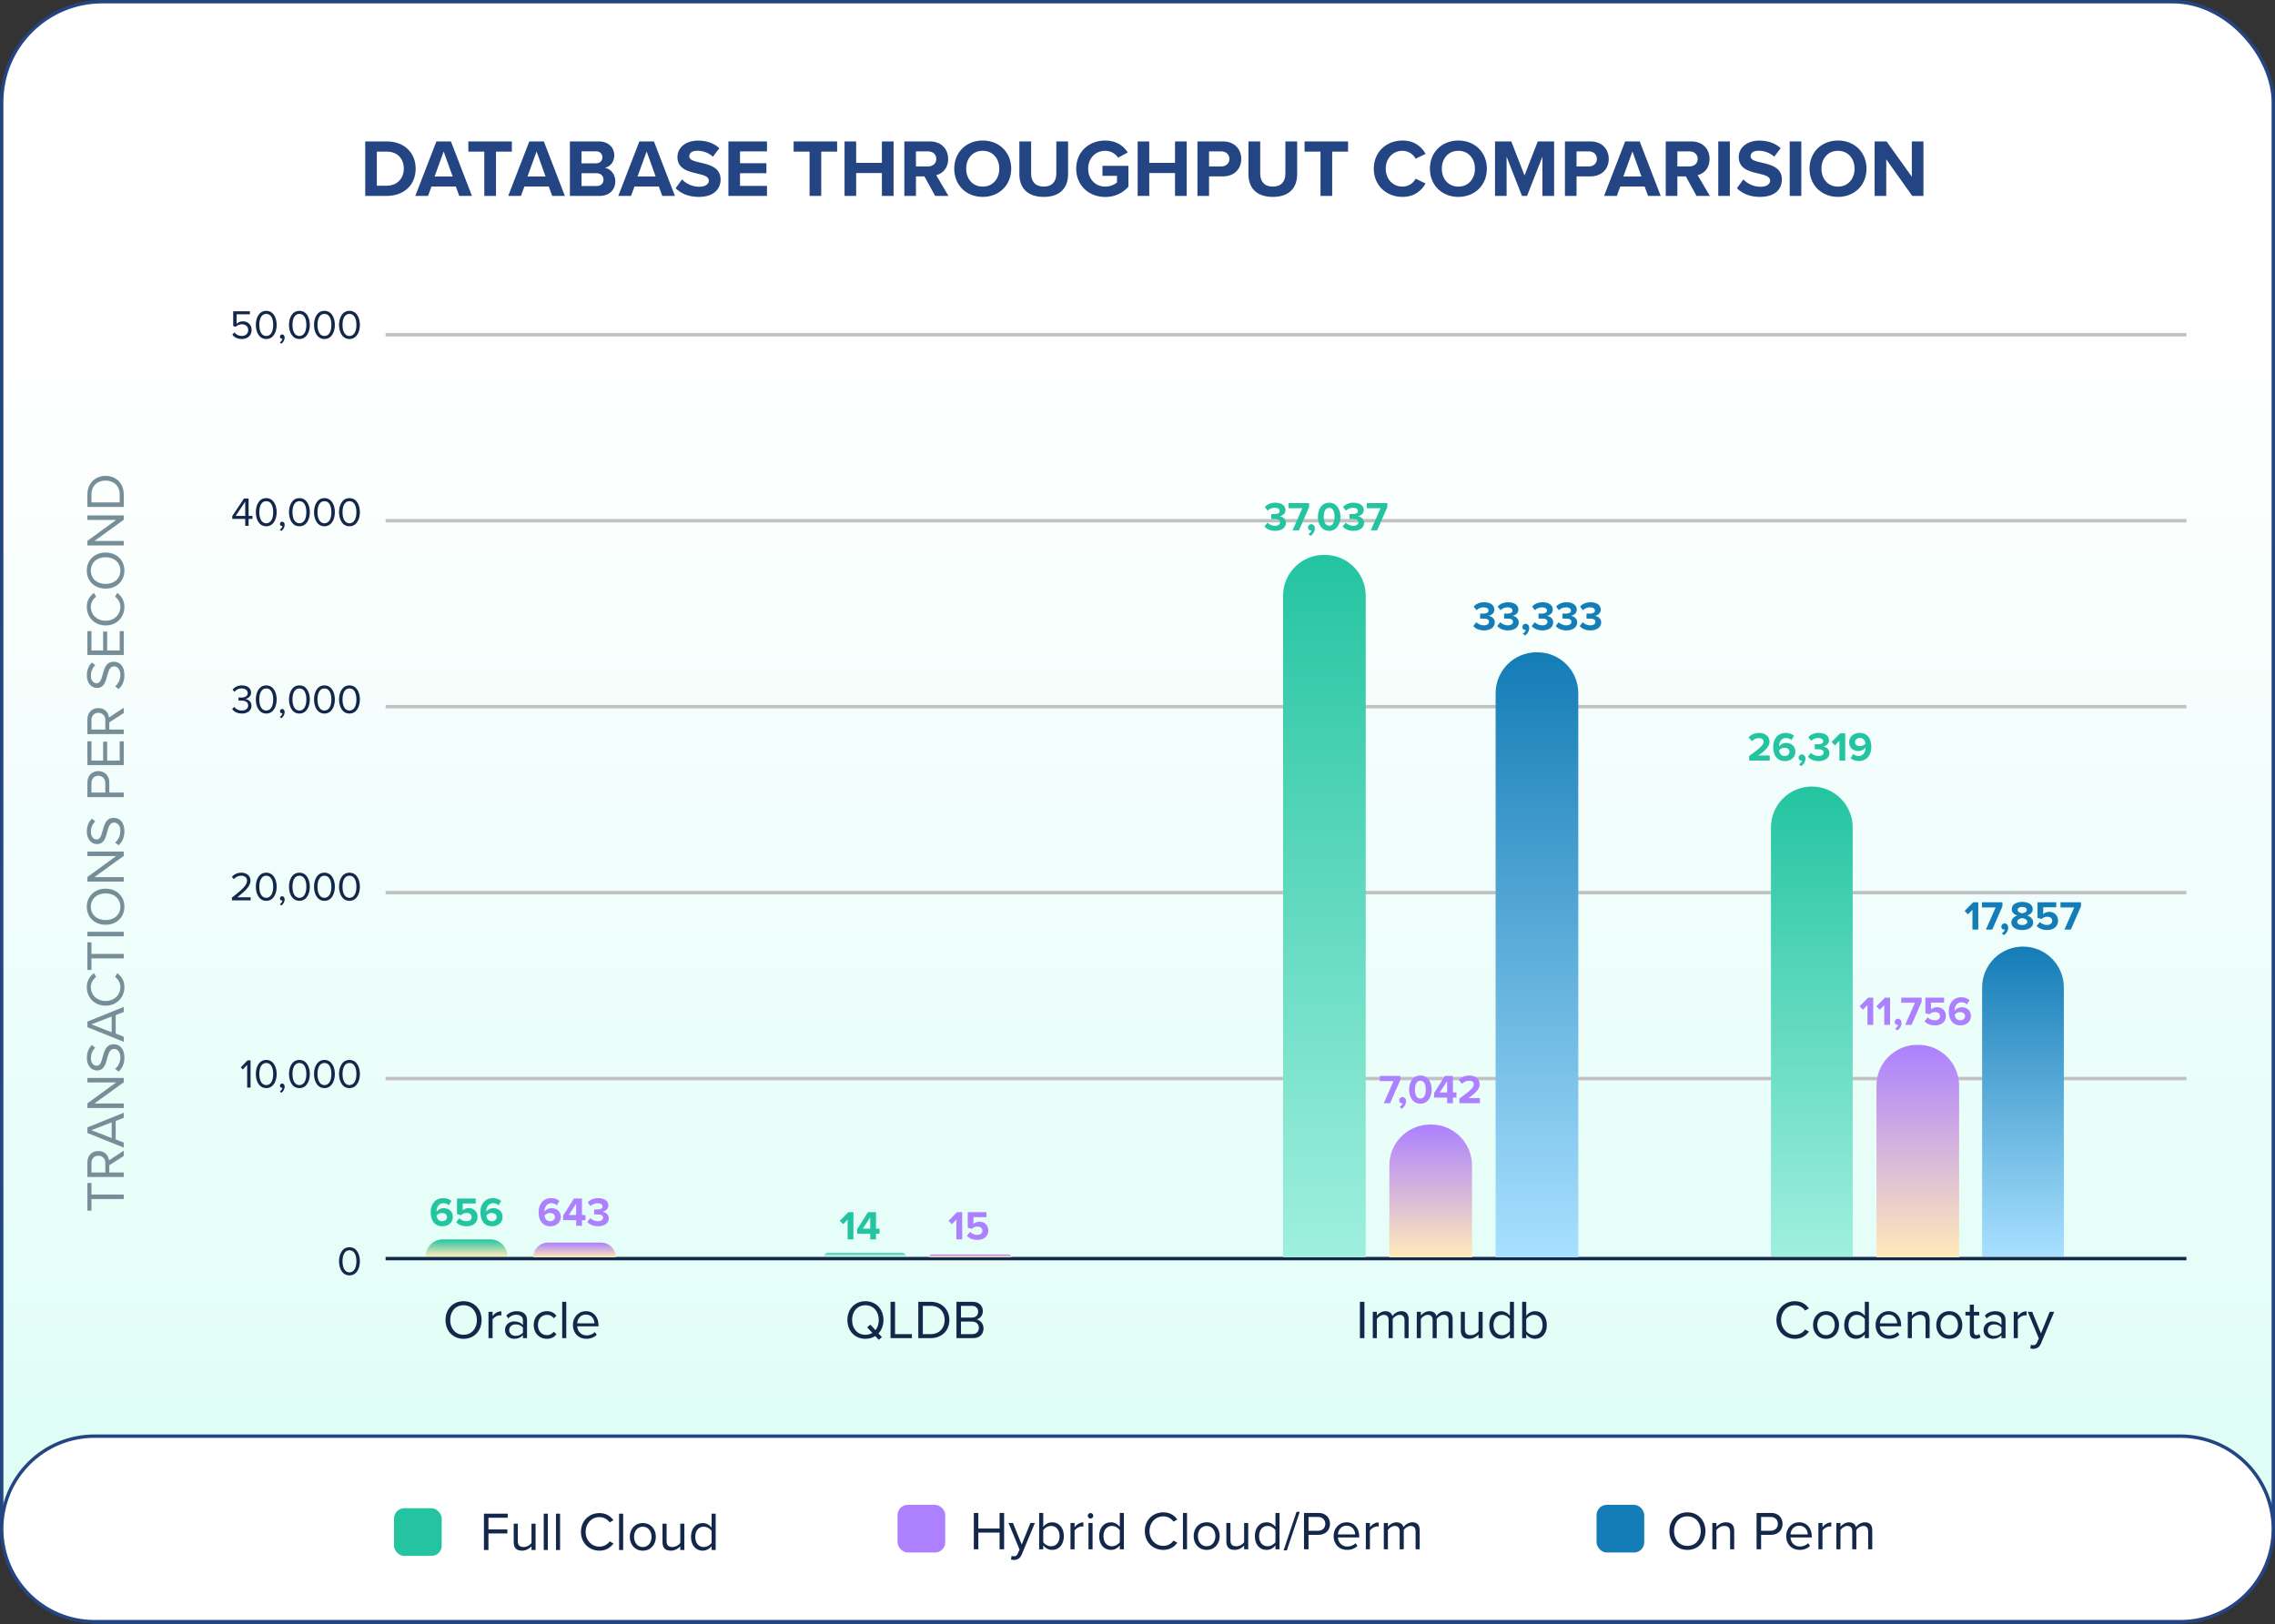<svg width="668" height="477" viewBox="0 0 668 477" fill="none" xmlns="http://www.w3.org/2000/svg">
<rect x="0" y="0" width="668" height="477" fill="#333333" stroke="none"/>
<rect x="0.5" y="0.5" width="667" height="476" rx="29.5" fill="url(#paint0_linear)" stroke="#244583"/>
<path d="M0.5 449.024C0.5 433.98 12.695 421.785 27.739 421.785H640.261C655.305 421.785 667.5 433.98 667.5 449.024C667.5 464.067 655.305 476.262 640.261 476.262H27.739C12.695 476.262 0.5 464.067 0.5 449.024Z" fill="white" stroke="#244583"/>
<path d="M490.174 449.672C490.174 452.824 492.302 455.192 495.47 455.192C498.622 455.192 500.766 452.824 500.766 449.672C500.766 446.52 498.622 444.152 495.47 444.152C492.302 444.152 490.174 446.52 490.174 449.672ZM499.39 449.672C499.39 452.152 497.854 454.008 495.47 454.008C493.07 454.008 491.55 452.152 491.55 449.672C491.55 447.176 493.07 445.336 495.47 445.336C497.854 445.336 499.39 447.176 499.39 449.672ZM508.009 455H509.209V449.576C509.209 447.896 508.361 447.08 506.745 447.08C505.593 447.08 504.537 447.752 503.993 448.392V447.272H502.793V455H503.993V449.352C504.441 448.728 505.337 448.152 506.281 448.152C507.321 448.152 508.009 448.584 508.009 449.944V455ZM515.778 455H517.106V450.76H520.066C522.178 450.76 523.41 449.288 523.41 447.544C523.41 445.8 522.21 444.328 520.066 444.328H515.778V455ZM522.034 447.544C522.034 448.744 521.17 449.576 519.906 449.576H517.106V445.512H519.906C521.17 445.512 522.034 446.344 522.034 447.544ZM524.47 451.128C524.47 453.544 526.118 455.192 528.406 455.192C529.67 455.192 530.71 454.776 531.478 454.008L530.902 453.224C530.294 453.848 529.398 454.2 528.518 454.2C526.854 454.2 525.83 452.984 525.734 451.528H531.99V451.224C531.99 448.904 530.614 447.08 528.278 447.08C526.07 447.08 524.47 448.888 524.47 451.128ZM528.262 448.072C530.022 448.072 530.79 449.496 530.806 450.648H525.734C525.798 449.464 526.614 448.072 528.262 448.072ZM533.933 455H535.133V449.528C535.485 448.904 536.493 448.296 537.229 448.296C537.421 448.296 537.565 448.312 537.709 448.344V447.112C536.653 447.112 535.757 447.704 535.133 448.52V447.272H533.933V455ZM548.543 455H549.743V449.416C549.743 447.864 548.991 447.08 547.583 447.08C546.463 447.08 545.423 447.816 544.991 448.52C544.767 447.72 544.095 447.08 542.911 447.08C541.775 447.08 540.735 447.896 540.415 448.392V447.272H539.215V455H540.415V449.352C540.831 448.728 541.663 448.152 542.447 448.152C543.455 448.152 543.871 448.776 543.871 449.752V455H545.071V449.336C545.471 448.728 546.319 448.152 547.119 448.152C548.111 448.152 548.543 448.776 548.543 449.752V455Z" fill="#13274B"/>
<rect x="468.792" y="441.956" width="14" height="14" rx="3" fill="#147CB6"/>
<path d="M293.505 455H294.833V444.328H293.505V448.92H287.265V444.328H285.937V455H287.265V450.104H293.505V455ZM297.04 456.936L296.848 458.024C297.072 458.088 297.472 458.136 297.728 458.136C298.752 458.12 299.536 457.688 300 456.568L303.872 447.272H302.56L300 453.608L297.424 447.272H296.128L299.36 455.08L298.848 456.248C298.576 456.888 298.224 457.064 297.696 457.064C297.504 457.064 297.216 457.016 297.04 456.936ZM305.123 455H306.323V453.848C306.899 454.632 307.843 455.192 308.931 455.192C310.947 455.192 312.371 453.656 312.371 451.144C312.371 448.68 310.947 447.08 308.931 447.08C307.875 447.08 306.947 447.592 306.323 448.44V444.328H305.123V455ZM306.323 452.904V449.4C306.739 448.728 307.683 448.152 308.627 448.152C310.195 448.152 311.123 449.432 311.123 451.144C311.123 452.856 310.195 454.12 308.627 454.12C307.683 454.12 306.739 453.576 306.323 452.904ZM314.326 455H315.526V449.528C315.878 448.904 316.886 448.296 317.622 448.296C317.814 448.296 317.958 448.312 318.102 448.344V447.112C317.046 447.112 316.15 447.704 315.526 448.52V447.272H314.326V455ZM320.2 445.976C320.648 445.976 321.016 445.608 321.016 445.16C321.016 444.712 320.648 444.36 320.2 444.36C319.768 444.36 319.4 444.712 319.4 445.16C319.4 445.608 319.768 445.976 320.2 445.976ZM319.608 455H320.808V447.272H319.608V455ZM328.801 455H330.001V444.328H328.801V448.44C328.177 447.592 327.233 447.08 326.193 447.08C324.161 447.08 322.753 448.68 322.753 451.144C322.753 453.656 324.177 455.192 326.193 455.192C327.281 455.192 328.225 454.632 328.801 453.848V455ZM328.801 452.904C328.369 453.576 327.441 454.12 326.481 454.12C324.929 454.12 324.001 452.856 324.001 451.144C324.001 449.432 324.929 448.152 326.481 448.152C327.441 448.152 328.369 448.728 328.801 449.4V452.904ZM341.586 455.192C343.522 455.192 344.802 454.296 345.698 453.08L344.562 452.456C343.954 453.368 342.85 454.008 341.586 454.008C339.298 454.008 337.522 452.2 337.522 449.672C337.522 447.128 339.298 445.336 341.586 445.336C342.85 445.336 343.954 445.992 344.562 446.888L345.682 446.264C344.834 445.064 343.522 444.152 341.586 444.152C338.562 444.152 336.146 446.392 336.146 449.672C336.146 452.952 338.562 455.192 341.586 455.192ZM347.342 455H348.542V444.328H347.342V455ZM354.312 455.192C356.664 455.192 358.136 453.368 358.136 451.128C358.136 448.888 356.664 447.08 354.312 447.08C351.96 447.08 350.488 448.888 350.488 451.128C350.488 453.368 351.96 455.192 354.312 455.192ZM354.312 454.12C352.664 454.12 351.736 452.712 351.736 451.128C351.736 449.56 352.664 448.152 354.312 448.152C355.96 448.152 356.872 449.56 356.872 451.128C356.872 452.712 355.96 454.12 354.312 454.12ZM365.308 455H366.508V447.272H365.308V452.952C364.86 453.576 363.964 454.12 363.02 454.12C361.98 454.12 361.292 453.72 361.292 452.36V447.272H360.092V452.728C360.092 454.408 360.94 455.192 362.556 455.192C363.708 455.192 364.716 454.584 365.308 453.912V455ZM374.505 455H375.705V444.328H374.505V448.44C373.881 447.592 372.937 447.08 371.897 447.08C369.865 447.08 368.457 448.68 368.457 451.144C368.457 453.656 369.881 455.192 371.897 455.192C372.985 455.192 373.929 454.632 374.505 453.848V455ZM374.505 452.904C374.073 453.576 373.145 454.12 372.185 454.12C370.633 454.12 369.705 452.856 369.705 451.144C369.705 449.432 370.633 448.152 372.185 448.152C373.145 448.152 374.073 448.728 374.505 449.4V452.904ZM376.908 455.32H377.852L381.644 444.008H380.7L376.908 455.32ZM382.89 455H384.218V450.76H387.178C389.29 450.76 390.522 449.288 390.522 447.544C390.522 445.8 389.322 444.328 387.178 444.328H382.89V455ZM389.146 447.544C389.146 448.744 388.282 449.576 387.018 449.576H384.218V445.512H387.018C388.282 445.512 389.146 446.344 389.146 447.544ZM391.582 451.128C391.582 453.544 393.23 455.192 395.518 455.192C396.782 455.192 397.822 454.776 398.59 454.008L398.014 453.224C397.406 453.848 396.51 454.2 395.63 454.2C393.966 454.2 392.942 452.984 392.846 451.528H399.102V451.224C399.102 448.904 397.726 447.08 395.39 447.08C393.182 447.08 391.582 448.888 391.582 451.128ZM395.374 448.072C397.134 448.072 397.902 449.496 397.918 450.648H392.846C392.91 449.464 393.726 448.072 395.374 448.072ZM401.045 455H402.245V449.528C402.597 448.904 403.605 448.296 404.341 448.296C404.533 448.296 404.677 448.312 404.821 448.344V447.112C403.765 447.112 402.869 447.704 402.245 448.52V447.272H401.045V455ZM415.654 455H416.854V449.416C416.854 447.864 416.102 447.08 414.694 447.08C413.574 447.08 412.534 447.816 412.102 448.52C411.878 447.72 411.206 447.08 410.022 447.08C408.886 447.08 407.846 447.896 407.526 448.392V447.272H406.326V455H407.526V449.352C407.942 448.728 408.774 448.152 409.558 448.152C410.566 448.152 410.982 448.776 410.982 449.752V455H412.182V449.336C412.582 448.728 413.43 448.152 414.23 448.152C415.222 448.152 415.654 448.776 415.654 449.752V455Z" fill="#13274B"/>
<rect x="263.549" y="441.956" width="14" height="14" rx="3" fill="#AC80FF"/>
<path d="M142.095 455.222H143.423V450.358H148.975V449.174H143.423V445.734H149.087V444.55H142.095V455.222ZM156.06 455.222H157.26V447.494H156.06V453.174C155.612 453.798 154.716 454.342 153.772 454.342C152.732 454.342 152.044 453.942 152.044 452.582V447.494H150.844V452.95C150.844 454.63 151.692 455.414 153.308 455.414C154.46 455.414 155.468 454.806 156.06 454.134V455.222ZM159.656 455.222H160.856V444.55H159.656V455.222ZM163.25 455.222H164.45V444.55H163.25V455.222ZM176.025 455.414C177.961 455.414 179.241 454.518 180.137 453.302L179.001 452.678C178.393 453.59 177.289 454.23 176.025 454.23C173.737 454.23 171.961 452.422 171.961 449.894C171.961 447.35 173.737 445.558 176.025 445.558C177.289 445.558 178.393 446.214 179.001 447.11L180.121 446.486C179.273 445.286 177.961 444.374 176.025 444.374C173.001 444.374 170.585 446.614 170.585 449.894C170.585 453.174 173.001 455.414 176.025 455.414ZM181.781 455.222H182.981V444.55H181.781V455.222ZM188.751 455.414C191.103 455.414 192.575 453.59 192.575 451.35C192.575 449.11 191.103 447.302 188.751 447.302C186.399 447.302 184.927 449.11 184.927 451.35C184.927 453.59 186.399 455.414 188.751 455.414ZM188.751 454.342C187.103 454.342 186.175 452.934 186.175 451.35C186.175 449.782 187.103 448.374 188.751 448.374C190.399 448.374 191.311 449.782 191.311 451.35C191.311 452.934 190.399 454.342 188.751 454.342ZM199.747 455.222H200.947V447.494H199.747V453.174C199.299 453.798 198.403 454.342 197.459 454.342C196.419 454.342 195.731 453.942 195.731 452.582V447.494H194.531V452.95C194.531 454.63 195.379 455.414 196.995 455.414C198.147 455.414 199.155 454.806 199.747 454.134V455.222ZM208.944 455.222H210.144V444.55H208.944V448.662C208.32 447.814 207.376 447.302 206.336 447.302C204.304 447.302 202.896 448.902 202.896 451.366C202.896 453.878 204.32 455.414 206.336 455.414C207.424 455.414 208.368 454.854 208.944 454.07V455.222ZM208.944 453.126C208.512 453.798 207.584 454.342 206.624 454.342C205.072 454.342 204.144 453.078 204.144 451.366C204.144 449.654 205.072 448.374 206.624 448.374C207.584 448.374 208.512 448.95 208.944 449.622V453.126Z" fill="#13274B"/>
<rect x="115.693" y="442.955" width="14" height="14" rx="3" fill="#24C4A1"/>
<path d="M130.816 387.672C130.816 390.824 132.944 393.192 136.112 393.192C139.264 393.192 141.408 390.824 141.408 387.672C141.408 384.52 139.264 382.152 136.112 382.152C132.944 382.152 130.816 384.52 130.816 387.672ZM140.032 387.672C140.032 390.152 138.496 392.008 136.112 392.008C133.712 392.008 132.192 390.152 132.192 387.672C132.192 385.176 133.712 383.336 136.112 383.336C138.496 383.336 140.032 385.176 140.032 387.672ZM143.434 393H144.634V387.528C144.986 386.904 145.994 386.296 146.73 386.296C146.922 386.296 147.066 386.312 147.21 386.344V385.112C146.154 385.112 145.258 385.704 144.634 386.52V385.272H143.434V393ZM153.548 393H154.748V387.688C154.748 385.816 153.388 385.08 151.756 385.08C150.492 385.08 149.5 385.496 148.668 386.36L149.228 387.192C149.916 386.456 150.668 386.12 151.596 386.12C152.716 386.12 153.548 386.712 153.548 387.752V389.144C152.924 388.424 152.044 388.088 150.988 388.088C149.676 388.088 148.284 388.904 148.284 390.632C148.284 392.312 149.676 393.192 150.988 393.192C152.028 393.192 152.908 392.824 153.548 392.12V393ZM153.548 391.368C153.084 392.008 152.268 392.328 151.42 392.328C150.3 392.328 149.516 391.624 149.516 390.648C149.516 389.656 150.3 388.952 151.42 388.952C152.268 388.952 153.084 389.272 153.548 389.912V391.368ZM156.705 389.128C156.705 391.432 158.257 393.192 160.561 393.192C161.969 393.192 162.801 392.616 163.393 391.848L162.593 391.112C162.081 391.8 161.425 392.12 160.625 392.12C158.977 392.12 157.953 390.84 157.953 389.128C157.953 387.416 158.977 386.152 160.625 386.152C161.425 386.152 162.081 386.456 162.593 387.16L163.393 386.424C162.801 385.656 161.969 385.08 160.561 385.08C158.257 385.08 156.705 386.84 156.705 389.128ZM165.075 393H166.275V382.328H165.075V393ZM168.221 389.128C168.221 391.544 169.869 393.192 172.157 393.192C173.421 393.192 174.461 392.776 175.229 392.008L174.653 391.224C174.045 391.848 173.149 392.2 172.269 392.2C170.605 392.2 169.581 390.984 169.485 389.528H175.741V389.224C175.741 386.904 174.365 385.08 172.029 385.08C169.821 385.08 168.221 386.888 168.221 389.128ZM172.013 386.072C173.773 386.072 174.541 387.496 174.557 388.648H169.485C169.549 387.464 170.365 386.072 172.013 386.072Z" fill="#13274B"/>
<path d="M259.408 387.672C259.408 384.52 257.264 382.152 254.112 382.152C250.944 382.152 248.816 384.52 248.816 387.672C248.816 390.824 250.944 393.192 254.112 393.192C255.216 393.192 256.192 392.904 257.008 392.392L258.032 393.496L258.96 392.696L257.952 391.608C258.88 390.616 259.408 389.24 259.408 387.672ZM254.112 392.008C251.712 392.008 250.192 390.152 250.192 387.672C250.192 385.176 251.712 383.336 254.112 383.336C256.496 383.336 258.032 385.176 258.032 387.672C258.032 388.856 257.68 389.896 257.056 390.648L255.552 389.032L254.624 389.816L256.144 391.464C255.568 391.816 254.896 392.008 254.112 392.008ZM261.482 393H267.77V391.816H262.81V382.328H261.482V393ZM269.639 393H273.287C276.599 393 278.759 390.712 278.759 387.672C278.759 384.648 276.599 382.328 273.287 382.328H269.639V393ZM270.967 391.816V383.512H273.287C275.927 383.512 277.383 385.368 277.383 387.672C277.383 389.96 275.879 391.816 273.287 391.816H270.967ZM280.842 393H285.706C287.658 393 288.794 391.832 288.794 390.12C288.794 388.84 287.85 387.672 286.714 387.496C287.69 387.288 288.586 386.392 288.586 385.048C288.586 383.448 287.45 382.328 285.594 382.328H280.842V393ZM282.17 386.952V383.512H285.37C286.57 383.512 287.21 384.28 287.21 385.24C287.21 386.216 286.57 386.952 285.37 386.952H282.17ZM282.17 391.816V388.136H285.434C286.746 388.136 287.418 389 287.418 389.976C287.418 391.112 286.682 391.816 285.434 391.816H282.17Z" fill="#13274B"/>
<path d="M399.303 393H400.631V382.328H399.303V393ZM412.411 393H413.611V387.416C413.611 385.864 412.859 385.08 411.451 385.08C410.331 385.08 409.291 385.816 408.859 386.52C408.635 385.72 407.963 385.08 406.779 385.08C405.643 385.08 404.603 385.896 404.283 386.392V385.272H403.083V393H404.283V387.352C404.699 386.728 405.531 386.152 406.315 386.152C407.323 386.152 407.739 386.776 407.739 387.752V393H408.939V387.336C409.339 386.728 410.187 386.152 410.987 386.152C411.979 386.152 412.411 386.776 412.411 387.752V393ZM425.333 393H426.533V387.416C426.533 385.864 425.781 385.08 424.373 385.08C423.253 385.08 422.213 385.816 421.781 386.52C421.557 385.72 420.885 385.08 419.701 385.08C418.565 385.08 417.525 385.896 417.205 386.392V385.272H416.005V393H417.205V387.352C417.621 386.728 418.453 386.152 419.237 386.152C420.245 386.152 420.661 386.776 420.661 387.752V393H421.861V387.336C422.261 386.728 423.109 386.152 423.909 386.152C424.901 386.152 425.333 386.776 425.333 387.752V393ZM434.143 393H435.343V385.272H434.143V390.952C433.695 391.576 432.799 392.12 431.855 392.12C430.815 392.12 430.127 391.72 430.127 390.36V385.272H428.927V390.728C428.927 392.408 429.775 393.192 431.391 393.192C432.543 393.192 433.551 392.584 434.143 391.912V393ZM443.339 393H444.539V382.328H443.339V386.44C442.715 385.592 441.771 385.08 440.731 385.08C438.699 385.08 437.291 386.68 437.291 389.144C437.291 391.656 438.715 393.192 440.731 393.192C441.819 393.192 442.763 392.632 443.339 391.848V393ZM443.339 390.904C442.907 391.576 441.979 392.12 441.019 392.12C439.467 392.12 438.539 390.856 438.539 389.144C438.539 387.432 439.467 386.152 441.019 386.152C441.979 386.152 442.907 386.728 443.339 387.4V390.904ZM446.942 393H448.142V391.848C448.718 392.632 449.662 393.192 450.75 393.192C452.766 393.192 454.19 391.656 454.19 389.144C454.19 386.68 452.766 385.08 450.75 385.08C449.694 385.08 448.766 385.592 448.142 386.44V382.328H446.942V393ZM448.142 390.904V387.4C448.558 386.728 449.502 386.152 450.446 386.152C452.014 386.152 452.942 387.432 452.942 389.144C452.942 390.856 452.014 392.12 450.446 392.12C449.502 392.12 448.558 391.576 448.142 390.904Z" fill="#13274B"/>
<path d="M527.045 393.192C528.981 393.192 530.261 392.296 531.157 391.08L530.021 390.456C529.413 391.368 528.309 392.008 527.045 392.008C524.757 392.008 522.981 390.2 522.981 387.672C522.981 385.128 524.757 383.336 527.045 383.336C528.309 383.336 529.413 383.992 530.021 384.888L531.141 384.264C530.293 383.064 528.981 382.152 527.045 382.152C524.021 382.152 521.605 384.392 521.605 387.672C521.605 390.952 524.021 393.192 527.045 393.192ZM536.178 393.192C538.53 393.192 540.002 391.368 540.002 389.128C540.002 386.888 538.53 385.08 536.178 385.08C533.826 385.08 532.354 386.888 532.354 389.128C532.354 391.368 533.826 393.192 536.178 393.192ZM536.178 392.12C534.53 392.12 533.602 390.712 533.602 389.128C533.602 387.56 534.53 386.152 536.178 386.152C537.826 386.152 538.738 387.56 538.738 389.128C538.738 390.712 537.826 392.12 536.178 392.12ZM547.558 393H548.758V382.328H547.558V386.44C546.934 385.592 545.99 385.08 544.95 385.08C542.918 385.08 541.51 386.68 541.51 389.144C541.51 391.656 542.934 393.192 544.95 393.192C546.038 393.192 546.982 392.632 547.558 391.848V393ZM547.558 390.904C547.126 391.576 546.198 392.12 545.238 392.12C543.686 392.12 542.758 390.856 542.758 389.144C542.758 387.432 543.686 386.152 545.238 386.152C546.198 386.152 547.126 386.728 547.558 387.4V390.904ZM550.713 389.128C550.713 391.544 552.361 393.192 554.649 393.192C555.913 393.192 556.953 392.776 557.721 392.008L557.145 391.224C556.537 391.848 555.641 392.2 554.761 392.2C553.097 392.2 552.073 390.984 551.977 389.528H558.233V389.224C558.233 386.904 556.857 385.08 554.521 385.08C552.313 385.08 550.713 386.888 550.713 389.128ZM554.505 386.072C556.265 386.072 557.033 387.496 557.049 388.648H551.977C552.041 387.464 552.857 386.072 554.505 386.072ZM565.393 393H566.593V387.576C566.593 385.896 565.745 385.08 564.129 385.08C562.977 385.08 561.921 385.752 561.377 386.392V385.272H560.177V393H561.377V387.352C561.825 386.728 562.721 386.152 563.665 386.152C564.705 386.152 565.393 386.584 565.393 387.944V393ZM572.365 393.192C574.717 393.192 576.189 391.368 576.189 389.128C576.189 386.888 574.717 385.08 572.365 385.08C570.013 385.08 568.541 386.888 568.541 389.128C568.541 391.368 570.013 393.192 572.365 393.192ZM572.365 392.12C570.717 392.12 569.789 390.712 569.789 389.128C569.789 387.56 570.717 386.152 572.365 386.152C574.013 386.152 574.925 387.56 574.925 389.128C574.925 390.712 574.013 392.12 572.365 392.12ZM580.097 393.192C580.801 393.192 581.233 392.984 581.537 392.696L581.185 391.8C581.025 391.976 580.705 392.12 580.369 392.12C579.841 392.12 579.585 391.704 579.585 391.128V386.328H581.153V385.272H579.585V383.16H578.385V385.272H577.105V386.328H578.385V391.384C578.385 392.536 578.961 393.192 580.097 393.192ZM587.68 393H588.88V387.688C588.88 385.816 587.52 385.08 585.888 385.08C584.624 385.08 583.632 385.496 582.8 386.36L583.36 387.192C584.048 386.456 584.8 386.12 585.728 386.12C586.848 386.12 587.68 386.712 587.68 387.752V389.144C587.056 388.424 586.176 388.088 585.12 388.088C583.808 388.088 582.416 388.904 582.416 390.632C582.416 392.312 583.808 393.192 585.12 393.192C586.16 393.192 587.04 392.824 587.68 392.12V393ZM587.68 391.368C587.216 392.008 586.4 392.328 585.552 392.328C584.432 392.328 583.648 391.624 583.648 390.648C583.648 389.656 584.432 388.952 585.552 388.952C586.4 388.952 587.216 389.272 587.68 389.912V391.368ZM591.286 393H592.486V387.528C592.838 386.904 593.846 386.296 594.582 386.296C594.774 386.296 594.918 386.312 595.062 386.344V385.112C594.006 385.112 593.11 385.704 592.486 386.52V385.272H591.286V393ZM596.327 394.936L596.135 396.024C596.359 396.088 596.759 396.136 597.015 396.136C598.039 396.12 598.823 395.688 599.287 394.568L603.159 385.272H601.847L599.287 391.608L596.711 385.272H595.415L598.647 393.08L598.135 394.248C597.863 394.888 597.511 395.064 596.983 395.064C596.791 395.064 596.503 395.016 596.327 394.936Z" fill="#13274B"/>
<line x1="113.222" y1="369.641" x2="641.995" y2="369.641" stroke="#13274B"/>
<line x1="113.222" y1="316.764" x2="641.995" y2="316.764" stroke="#C1C1C1"/>
<line x1="113.222" y1="262.153" x2="641.995" y2="262.153" stroke="#C1C1C1"/>
<line x1="113.222" y1="207.542" x2="641.995" y2="207.542" stroke="#C1C1C1"/>
<line x1="113.222" y1="152.931" x2="641.995" y2="152.931" stroke="#C1C1C1"/>
<line x1="113.222" y1="98.32" x2="641.995" y2="98.32" stroke="#C1C1C1"/>
<path d="M99.552 370.422C99.552 372.366 100.416 374.562 102.612 374.562C104.796 374.562 105.672 372.366 105.672 370.422C105.672 368.466 104.796 366.294 102.612 366.294C100.416 366.294 99.552 368.466 99.552 370.422ZM104.652 370.422C104.652 372.018 104.136 373.674 102.612 373.674C101.088 373.674 100.572 372.018 100.572 370.422C100.572 368.826 101.088 367.182 102.612 367.182C104.136 367.182 104.652 368.826 104.652 370.422Z" fill="#13274B"/>
<path d="M72.576 319.418H73.572V311.414H72.696L70.692 313.478L71.292 314.09L72.576 312.734V319.418ZM75.118 315.422C75.118 317.366 75.982 319.562 78.178 319.562C80.362 319.562 81.238 317.366 81.238 315.422C81.238 313.466 80.362 311.294 78.178 311.294C75.982 311.294 75.118 313.466 75.118 315.422ZM80.218 315.422C80.218 317.018 79.702 318.674 78.178 318.674C76.654 318.674 76.138 317.018 76.138 315.422C76.138 313.826 76.654 312.182 78.178 312.182C79.702 312.182 80.218 313.826 80.218 315.422ZM82.607 320.942C83.159 320.546 83.591 319.862 83.591 319.13C83.591 318.554 83.231 318.218 82.835 318.218C82.475 318.218 82.199 318.518 82.199 318.866C82.199 319.226 82.439 319.478 82.775 319.478C82.835 319.478 82.919 319.466 82.943 319.454C82.895 319.85 82.547 320.318 82.163 320.57L82.607 320.942ZM84.856 315.422C84.856 317.366 85.72 319.562 87.916 319.562C90.1 319.562 90.976 317.366 90.976 315.422C90.976 313.466 90.1 311.294 87.916 311.294C85.72 311.294 84.856 313.466 84.856 315.422ZM89.956 315.422C89.956 317.018 89.44 318.674 87.916 318.674C86.392 318.674 85.876 317.018 85.876 315.422C85.876 313.826 86.392 312.182 87.916 312.182C89.44 312.182 89.956 313.826 89.956 315.422ZM92.204 315.422C92.204 317.366 93.068 319.562 95.264 319.562C97.448 319.562 98.324 317.366 98.324 315.422C98.324 313.466 97.448 311.294 95.264 311.294C93.068 311.294 92.204 313.466 92.204 315.422ZM97.304 315.422C97.304 317.018 96.788 318.674 95.264 318.674C93.74 318.674 93.224 317.018 93.224 315.422C93.224 313.826 93.74 312.182 95.264 312.182C96.788 312.182 97.304 313.826 97.304 315.422ZM99.552 315.422C99.552 317.366 100.416 319.562 102.612 319.562C104.796 319.562 105.672 317.366 105.672 315.422C105.672 313.466 104.796 311.294 102.612 311.294C100.416 311.294 99.552 313.466 99.552 315.422ZM104.652 315.422C104.652 317.018 104.136 318.674 102.612 318.674C101.088 318.674 100.572 317.018 100.572 315.422C100.572 313.826 101.088 312.182 102.612 312.182C104.136 312.182 104.652 313.826 104.652 315.422Z" fill="#13274B"/>
<path d="M68.099 264.418H73.595V263.53H69.671C71.903 261.766 73.559 260.278 73.559 258.646C73.559 257.05 72.203 256.294 70.871 256.294C69.743 256.294 68.699 256.75 68.087 257.554L68.699 258.19C69.167 257.59 69.911 257.182 70.871 257.182C71.699 257.182 72.539 257.626 72.539 258.646C72.539 260.026 70.979 261.358 68.099 263.626V264.418ZM75.118 260.422C75.118 262.366 75.982 264.562 78.178 264.562C80.362 264.562 81.238 262.366 81.238 260.422C81.238 258.466 80.362 256.294 78.178 256.294C75.982 256.294 75.118 258.466 75.118 260.422ZM80.218 260.422C80.218 262.018 79.702 263.674 78.178 263.674C76.654 263.674 76.138 262.018 76.138 260.422C76.138 258.826 76.654 257.182 78.178 257.182C79.702 257.182 80.218 258.826 80.218 260.422ZM82.607 265.942C83.159 265.546 83.591 264.862 83.591 264.13C83.591 263.554 83.231 263.218 82.835 263.218C82.475 263.218 82.199 263.518 82.199 263.866C82.199 264.226 82.439 264.478 82.775 264.478C82.835 264.478 82.919 264.466 82.943 264.454C82.895 264.85 82.547 265.318 82.163 265.57L82.607 265.942ZM84.856 260.422C84.856 262.366 85.72 264.562 87.916 264.562C90.1 264.562 90.976 262.366 90.976 260.422C90.976 258.466 90.1 256.294 87.916 256.294C85.72 256.294 84.856 258.466 84.856 260.422ZM89.956 260.422C89.956 262.018 89.44 263.674 87.916 263.674C86.392 263.674 85.876 262.018 85.876 260.422C85.876 258.826 86.392 257.182 87.916 257.182C89.44 257.182 89.956 258.826 89.956 260.422ZM92.204 260.422C92.204 262.366 93.068 264.562 95.264 264.562C97.448 264.562 98.324 262.366 98.324 260.422C98.324 258.466 97.448 256.294 95.264 256.294C93.068 256.294 92.204 258.466 92.204 260.422ZM97.304 260.422C97.304 262.018 96.788 263.674 95.264 263.674C93.74 263.674 93.224 262.018 93.224 260.422C93.224 258.826 93.74 257.182 95.264 257.182C96.788 257.182 97.304 258.826 97.304 260.422ZM99.552 260.422C99.552 262.366 100.416 264.562 102.612 264.562C104.796 264.562 105.672 262.366 105.672 260.422C105.672 258.466 104.796 256.294 102.612 256.294C100.416 256.294 99.552 258.466 99.552 260.422ZM104.652 260.422C104.652 262.018 104.136 263.674 102.612 263.674C101.088 263.674 100.572 262.018 100.572 260.422C100.572 258.826 101.088 257.182 102.612 257.182C104.136 257.182 104.652 258.826 104.652 260.422Z" fill="#13274B"/>
<path d="M68.174 208.242C68.666 208.962 69.662 209.562 71.018 209.562C72.782 209.562 73.85 208.59 73.85 207.258C73.85 205.974 72.734 205.35 72.002 205.29C72.758 205.158 73.73 204.582 73.73 203.43C73.73 202.074 72.554 201.294 71.018 201.294C69.782 201.294 68.858 201.834 68.282 202.53L68.834 203.154C69.422 202.518 70.07 202.182 70.946 202.182C71.918 202.182 72.734 202.662 72.734 203.55C72.734 204.474 71.882 204.87 70.874 204.87C70.55 204.87 70.178 204.87 70.046 204.858V205.77C70.166 205.758 70.538 205.758 70.874 205.758C72.05 205.758 72.866 206.178 72.866 207.174C72.866 208.098 72.158 208.674 70.994 208.674C70.046 208.674 69.23 208.242 68.762 207.618L68.174 208.242ZM75.118 205.422C75.118 207.366 75.982 209.562 78.178 209.562C80.362 209.562 81.238 207.366 81.238 205.422C81.238 203.466 80.362 201.294 78.178 201.294C75.982 201.294 75.118 203.466 75.118 205.422ZM80.218 205.422C80.218 207.018 79.702 208.674 78.178 208.674C76.654 208.674 76.138 207.018 76.138 205.422C76.138 203.826 76.654 202.182 78.178 202.182C79.702 202.182 80.218 203.826 80.218 205.422ZM82.607 210.942C83.159 210.546 83.591 209.862 83.591 209.13C83.591 208.554 83.231 208.218 82.835 208.218C82.475 208.218 82.199 208.518 82.199 208.866C82.199 209.226 82.439 209.478 82.775 209.478C82.835 209.478 82.919 209.466 82.943 209.454C82.895 209.85 82.547 210.318 82.163 210.57L82.607 210.942ZM84.856 205.422C84.856 207.366 85.72 209.562 87.916 209.562C90.1 209.562 90.976 207.366 90.976 205.422C90.976 203.466 90.1 201.294 87.916 201.294C85.72 201.294 84.856 203.466 84.856 205.422ZM89.956 205.422C89.956 207.018 89.44 208.674 87.916 208.674C86.392 208.674 85.876 207.018 85.876 205.422C85.876 203.826 86.392 202.182 87.916 202.182C89.44 202.182 89.956 203.826 89.956 205.422ZM92.204 205.422C92.204 207.366 93.068 209.562 95.264 209.562C97.448 209.562 98.324 207.366 98.324 205.422C98.324 203.466 97.448 201.294 95.264 201.294C93.068 201.294 92.204 203.466 92.204 205.422ZM97.304 205.422C97.304 207.018 96.788 208.674 95.264 208.674C93.74 208.674 93.224 207.018 93.224 205.422C93.224 203.826 93.74 202.182 95.264 202.182C96.788 202.182 97.304 203.826 97.304 205.422ZM99.552 205.422C99.552 207.366 100.416 209.562 102.612 209.562C104.796 209.562 105.672 207.366 105.672 205.422C105.672 203.466 104.796 201.294 102.612 201.294C100.416 201.294 99.552 203.466 99.552 205.422ZM104.652 205.422C104.652 207.018 104.136 208.674 102.612 208.674C101.088 208.674 100.572 207.018 100.572 205.422C100.572 203.826 101.088 202.182 102.612 202.182C104.136 202.182 104.652 203.826 104.652 205.422Z" fill="#13274B"/>
<path d="M72.003 154.418H72.999V152.39H74.127V151.514H72.999V146.414H71.631L68.199 151.562V152.39H72.003V154.418ZM72.003 147.338V151.514H69.195L72.003 147.338ZM75.118 150.422C75.118 152.366 75.982 154.562 78.178 154.562C80.362 154.562 81.238 152.366 81.238 150.422C81.238 148.466 80.362 146.294 78.178 146.294C75.982 146.294 75.118 148.466 75.118 150.422ZM80.218 150.422C80.218 152.018 79.702 153.674 78.178 153.674C76.654 153.674 76.138 152.018 76.138 150.422C76.138 148.826 76.654 147.182 78.178 147.182C79.702 147.182 80.218 148.826 80.218 150.422ZM82.607 155.942C83.159 155.546 83.591 154.862 83.591 154.13C83.591 153.554 83.231 153.218 82.835 153.218C82.475 153.218 82.199 153.518 82.199 153.866C82.199 154.226 82.439 154.478 82.775 154.478C82.835 154.478 82.919 154.466 82.943 154.454C82.895 154.85 82.547 155.318 82.163 155.57L82.607 155.942ZM84.856 150.422C84.856 152.366 85.72 154.562 87.916 154.562C90.1 154.562 90.976 152.366 90.976 150.422C90.976 148.466 90.1 146.294 87.916 146.294C85.72 146.294 84.856 148.466 84.856 150.422ZM89.956 150.422C89.956 152.018 89.44 153.674 87.916 153.674C86.392 153.674 85.876 152.018 85.876 150.422C85.876 148.826 86.392 147.182 87.916 147.182C89.44 147.182 89.956 148.826 89.956 150.422ZM92.204 150.422C92.204 152.366 93.068 154.562 95.264 154.562C97.448 154.562 98.324 152.366 98.324 150.422C98.324 148.466 97.448 146.294 95.264 146.294C93.068 146.294 92.204 148.466 92.204 150.422ZM97.304 150.422C97.304 152.018 96.788 153.674 95.264 153.674C93.74 153.674 93.224 152.018 93.224 150.422C93.224 148.826 93.74 147.182 95.264 147.182C96.788 147.182 97.304 148.826 97.304 150.422ZM99.552 150.422C99.552 152.366 100.416 154.562 102.612 154.562C104.796 154.562 105.672 152.366 105.672 150.422C105.672 148.466 104.796 146.294 102.612 146.294C100.416 146.294 99.552 148.466 99.552 150.422ZM104.652 150.422C104.652 152.018 104.136 153.674 102.612 153.674C101.088 153.674 100.572 152.018 100.572 150.422C100.572 148.826 101.088 147.182 102.612 147.182C104.136 147.182 104.652 148.826 104.652 150.422Z" fill="#13274B"/>
<path d="M68.22 98.278C68.82 99.07 69.684 99.562 71.04 99.562C72.648 99.562 73.884 98.554 73.884 96.922C73.884 95.278 72.672 94.366 71.34 94.366C70.536 94.366 69.852 94.702 69.468 95.086V92.302H73.368V91.414H68.472V95.734L69.204 95.986C69.744 95.458 70.344 95.23 71.052 95.23C72.132 95.23 72.888 95.902 72.888 96.958C72.888 97.93 72.132 98.674 71.04 98.674C70.056 98.674 69.36 98.29 68.832 97.618L68.22 98.278ZM75.118 95.422C75.118 97.366 75.982 99.562 78.178 99.562C80.362 99.562 81.238 97.366 81.238 95.422C81.238 93.466 80.362 91.294 78.178 91.294C75.982 91.294 75.118 93.466 75.118 95.422ZM80.218 95.422C80.218 97.018 79.702 98.674 78.178 98.674C76.654 98.674 76.138 97.018 76.138 95.422C76.138 93.826 76.654 92.182 78.178 92.182C79.702 92.182 80.218 93.826 80.218 95.422ZM82.607 100.942C83.159 100.546 83.591 99.862 83.591 99.13C83.591 98.554 83.231 98.218 82.835 98.218C82.475 98.218 82.199 98.518 82.199 98.866C82.199 99.226 82.439 99.478 82.775 99.478C82.835 99.478 82.919 99.466 82.943 99.454C82.895 99.85 82.547 100.318 82.163 100.57L82.607 100.942ZM84.856 95.422C84.856 97.366 85.72 99.562 87.916 99.562C90.1 99.562 90.976 97.366 90.976 95.422C90.976 93.466 90.1 91.294 87.916 91.294C85.72 91.294 84.856 93.466 84.856 95.422ZM89.956 95.422C89.956 97.018 89.44 98.674 87.916 98.674C86.392 98.674 85.876 97.018 85.876 95.422C85.876 93.826 86.392 92.182 87.916 92.182C89.44 92.182 89.956 93.826 89.956 95.422ZM92.204 95.422C92.204 97.366 93.068 99.562 95.264 99.562C97.448 99.562 98.324 97.366 98.324 95.422C98.324 93.466 97.448 91.294 95.264 91.294C93.068 91.294 92.204 93.466 92.204 95.422ZM97.304 95.422C97.304 97.018 96.788 98.674 95.264 98.674C93.74 98.674 93.224 97.018 93.224 95.422C93.224 93.826 93.74 92.182 95.264 92.182C96.788 92.182 97.304 93.826 97.304 95.422ZM99.552 95.422C99.552 97.366 100.416 99.562 102.612 99.562C104.796 99.562 105.672 97.366 105.672 95.422C105.672 93.466 104.796 91.294 102.612 91.294C100.416 91.294 99.552 93.466 99.552 95.422ZM104.652 95.422C104.652 97.018 104.136 98.674 102.612 98.674C101.088 98.674 100.572 97.018 100.572 95.422C100.572 93.826 101.088 92.182 102.612 92.182C104.136 92.182 104.652 93.826 104.652 95.422Z" fill="#13274B"/>
<path d="M550.977 318.861C550.977 312.234 556.349 306.861 562.977 306.861H563.248C569.876 306.861 575.248 312.234 575.248 318.861V369.274H550.977V318.861Z" fill="url(#paint1_linear)"/>
<path d="M439.154 203.572C439.154 196.944 444.527 191.572 451.154 191.572H451.426C458.053 191.572 463.426 196.944 463.426 203.572V369.274H439.154V203.572Z" fill="url(#paint2_linear)"/>
<path d="M582 290C582 283.373 587.373 278 594 278C600.627 278 606 283.373 606 290V369H582V290Z" fill="url(#paint3_linear)"/>
<path d="M407.948 342.266C407.948 335.639 413.32 330.266 419.948 330.266H420.219C426.847 330.266 432.219 335.639 432.219 342.266V369.274H407.948V342.266Z" fill="url(#paint4_linear)"/>
<path d="M376.741 174.966C376.741 168.338 382.114 162.966 388.741 162.966H389.013C395.64 162.966 401.013 168.338 401.013 174.966V369.274H376.741V174.966Z" fill="url(#paint5_linear)"/>
<path d="M242 369C242 368.448 242.448 368 243 368H265C265.552 368 266 368.448 266 369H242Z" fill="url(#paint6_linear)"/>
<path d="M125 369C125 366.239 127.239 364 130 364H144C146.761 364 149 366.239 149 369H125Z" fill="url(#paint7_linear)"/>
<path d="M520 243C520 236.373 525.373 231 532 231C538.627 231 544 236.373 544 243V369H520V243Z" fill="url(#paint8_linear)"/>
<path d="M156.564 369.274C156.564 366.88 158.504 364.939 160.898 364.939H176.501C178.895 364.939 180.836 366.88 180.836 369.274H156.564Z" fill="url(#paint9_linear)"/>
<path d="M272.721 369.274C272.721 368.795 273.109 368.407 273.588 368.407H296.125C296.604 368.407 296.992 368.795 296.992 369.274H272.721Z" fill="url(#paint10_linear)"/>
<path d="M579.168 273H580.872V264.996H579.384L576.864 267.528L577.836 268.548L579.168 267.192V273ZM583.118 273H584.99L587.966 266.184V264.996H581.954V266.496H585.986L583.118 273ZM588.424 274.644C589.156 274.116 589.66 273.312 589.66 272.412C589.66 271.632 589.144 271.188 588.58 271.188C588.076 271.188 587.644 271.62 587.644 272.148C587.644 272.664 588.004 273.024 588.46 273.024C588.544 273.024 588.652 273 588.688 272.988C588.592 273.408 588.148 273.9 587.764 274.104L588.424 274.644ZM590.57 270.924C590.57 272.424 592.106 273.144 593.786 273.144C595.466 273.144 597.002 272.412 597.002 270.924C597.002 269.952 596.234 269.208 595.274 268.872C596.162 268.56 596.87 267.984 596.87 266.988C596.87 265.488 595.262 264.876 593.786 264.876C592.298 264.876 590.702 265.488 590.702 266.988C590.702 267.984 591.398 268.56 592.286 268.872C591.326 269.208 590.57 269.952 590.57 270.924ZM595.13 267.252C595.13 267.876 594.278 268.152 593.786 268.224C593.294 268.152 592.43 267.876 592.43 267.252C592.43 266.688 592.994 266.34 593.786 266.34C594.566 266.34 595.13 266.688 595.13 267.252ZM595.274 270.72C595.274 271.308 594.602 271.68 593.786 271.68C592.946 271.68 592.298 271.308 592.298 270.72C592.298 270.024 593.282 269.688 593.786 269.628C594.278 269.688 595.274 270.024 595.274 270.72ZM598.016 271.944C598.7 272.688 599.708 273.144 601.1 273.144C603.032 273.144 604.304 272.076 604.304 270.384C604.304 268.764 603.092 267.792 601.736 267.792C601.004 267.792 600.356 268.092 599.936 268.464V266.46H603.764V264.996H598.268V269.568L599.456 269.892C599.936 269.436 600.476 269.232 601.136 269.232C602.048 269.232 602.576 269.724 602.576 270.456C602.576 271.116 602.036 271.656 601.088 271.656C600.248 271.656 599.504 271.356 598.952 270.792L598.016 271.944ZM606.181 273H608.053L611.029 266.184V264.996H605.017V266.496H609.049L606.181 273Z" fill="#147CB6"/>
<path d="M432.597 183.86C433.185 184.58 434.277 185.144 435.753 185.144C437.673 185.144 438.909 184.172 438.909 182.792C438.909 181.592 437.853 180.956 437.037 180.872C437.925 180.716 438.789 180.056 438.789 179.048C438.789 177.716 437.637 176.876 435.765 176.876C434.361 176.876 433.353 177.416 432.705 178.148L433.545 179.204C434.109 178.664 434.817 178.364 435.585 178.364C436.425 178.364 437.073 178.688 437.073 179.324C437.073 179.924 436.485 180.212 435.597 180.212C435.297 180.212 434.745 180.212 434.601 180.2V181.688C434.721 181.676 435.261 181.676 435.597 181.676C436.713 181.676 437.205 181.976 437.205 182.624C437.205 183.236 436.665 183.656 435.693 183.656C434.913 183.656 434.037 183.32 433.485 182.744L432.597 183.86ZM439.64 183.86C440.228 184.58 441.32 185.144 442.796 185.144C444.716 185.144 445.952 184.172 445.952 182.792C445.952 181.592 444.896 180.956 444.08 180.872C444.968 180.716 445.832 180.056 445.832 179.048C445.832 177.716 444.68 176.876 442.808 176.876C441.404 176.876 440.396 177.416 439.748 178.148L440.588 179.204C441.152 178.664 441.86 178.364 442.628 178.364C443.468 178.364 444.116 178.688 444.116 179.324C444.116 179.924 443.528 180.212 442.64 180.212C442.34 180.212 441.788 180.212 441.644 180.2V181.688C441.764 181.676 442.304 181.676 442.64 181.676C443.756 181.676 444.248 181.976 444.248 182.624C444.248 183.236 443.708 183.656 442.736 183.656C441.956 183.656 441.08 183.32 440.528 182.744L439.64 183.86ZM447.787 186.644C448.519 186.116 449.023 185.312 449.023 184.412C449.023 183.632 448.507 183.188 447.943 183.188C447.439 183.188 447.007 183.62 447.007 184.148C447.007 184.664 447.367 185.024 447.823 185.024C447.907 185.024 448.015 185 448.051 184.988C447.955 185.408 447.511 185.9 447.127 186.104L447.787 186.644ZM449.754 183.86C450.342 184.58 451.434 185.144 452.91 185.144C454.83 185.144 456.066 184.172 456.066 182.792C456.066 181.592 455.01 180.956 454.194 180.872C455.082 180.716 455.946 180.056 455.946 179.048C455.946 177.716 454.794 176.876 452.922 176.876C451.518 176.876 450.51 177.416 449.862 178.148L450.702 179.204C451.266 178.664 451.974 178.364 452.742 178.364C453.582 178.364 454.23 178.688 454.23 179.324C454.23 179.924 453.642 180.212 452.754 180.212C452.454 180.212 451.902 180.212 451.758 180.2V181.688C451.878 181.676 452.418 181.676 452.754 181.676C453.87 181.676 454.362 181.976 454.362 182.624C454.362 183.236 453.822 183.656 452.85 183.656C452.07 183.656 451.194 183.32 450.642 182.744L449.754 183.86ZM456.797 183.86C457.385 184.58 458.477 185.144 459.953 185.144C461.873 185.144 463.109 184.172 463.109 182.792C463.109 181.592 462.053 180.956 461.237 180.872C462.125 180.716 462.989 180.056 462.989 179.048C462.989 177.716 461.837 176.876 459.965 176.876C458.561 176.876 457.553 177.416 456.905 178.148L457.745 179.204C458.309 178.664 459.017 178.364 459.785 178.364C460.625 178.364 461.273 178.688 461.273 179.324C461.273 179.924 460.685 180.212 459.797 180.212C459.497 180.212 458.945 180.212 458.801 180.2V181.688C458.921 181.676 459.461 181.676 459.797 181.676C460.913 181.676 461.405 181.976 461.405 182.624C461.405 183.236 460.865 183.656 459.893 183.656C459.113 183.656 458.237 183.32 457.685 182.744L456.797 183.86ZM463.84 183.86C464.428 184.58 465.52 185.144 466.996 185.144C468.916 185.144 470.152 184.172 470.152 182.792C470.152 181.592 469.096 180.956 468.28 180.872C469.168 180.716 470.032 180.056 470.032 179.048C470.032 177.716 468.88 176.876 467.008 176.876C465.604 176.876 464.596 177.416 463.948 178.148L464.788 179.204C465.352 178.664 466.06 178.364 466.828 178.364C467.668 178.364 468.316 178.688 468.316 179.324C468.316 179.924 467.728 180.212 466.84 180.212C466.54 180.212 465.988 180.212 465.844 180.2V181.688C465.964 181.676 466.504 181.676 466.84 181.676C467.956 181.676 468.448 181.976 468.448 182.624C468.448 183.236 467.908 183.656 466.936 183.656C466.156 183.656 465.28 183.32 464.728 182.744L463.84 183.86Z" fill="#147CB6"/>
<path d="M513.615 223.376H519.639V221.876H516.303C518.451 220.364 519.579 219.176 519.579 217.808C519.579 216.212 518.223 215.252 516.519 215.252C515.403 215.252 514.215 215.66 513.435 216.56L514.407 217.688C514.947 217.124 515.643 216.764 516.543 216.764C517.215 216.764 517.851 217.112 517.851 217.808C517.851 218.792 516.891 219.62 513.615 222.032V223.376ZM520.654 219.392C520.654 221.648 521.674 223.52 524.11 223.52C525.934 223.52 527.17 222.332 527.17 220.772C527.17 219.068 525.886 218.192 524.446 218.192C523.57 218.192 522.766 218.672 522.394 219.212C522.382 219.164 522.382 219.104 522.382 219.044C522.382 217.772 523.174 216.728 524.386 216.728C525.094 216.728 525.55 216.956 525.982 217.364L526.75 216.08C526.174 215.588 525.358 215.252 524.386 215.252C522.022 215.252 520.654 216.968 520.654 219.392ZM525.442 220.844C525.442 221.408 524.95 222.032 524.026 222.032C522.898 222.032 522.466 221.144 522.394 220.376C522.778 219.908 523.354 219.608 523.954 219.608C524.734 219.608 525.442 219.98 525.442 220.844ZM528.891 225.02C529.623 224.492 530.127 223.688 530.127 222.788C530.127 222.008 529.611 221.564 529.047 221.564C528.543 221.564 528.111 221.996 528.111 222.524C528.111 223.04 528.471 223.4 528.927 223.4C529.011 223.4 529.119 223.376 529.155 223.364C529.059 223.784 528.615 224.276 528.231 224.48L528.891 225.02ZM530.857 222.236C531.445 222.956 532.537 223.52 534.013 223.52C535.933 223.52 537.169 222.548 537.169 221.168C537.169 219.968 536.113 219.332 535.297 219.248C536.185 219.092 537.049 218.432 537.049 217.424C537.049 216.092 535.897 215.252 534.025 215.252C532.621 215.252 531.613 215.792 530.965 216.524L531.805 217.58C532.369 217.04 533.077 216.74 533.845 216.74C534.685 216.74 535.333 217.064 535.333 217.7C535.333 218.3 534.745 218.588 533.857 218.588C533.557 218.588 533.005 218.588 532.861 218.576V220.064C532.981 220.052 533.521 220.052 533.857 220.052C534.973 220.052 535.465 220.352 535.465 221C535.465 221.612 534.925 222.032 533.953 222.032C533.173 222.032 532.297 221.696 531.745 221.12L530.857 222.236ZM540.096 223.376H541.8V215.372H540.312L537.792 217.904L538.764 218.924L540.096 217.568V223.376ZM543.398 222.68C543.962 223.184 544.778 223.508 545.75 223.508C548.114 223.508 549.47 221.792 549.47 219.38C549.47 217.112 548.45 215.24 546.026 215.24C544.202 215.24 542.954 216.428 542.954 217.988C542.954 219.692 544.25 220.58 545.69 220.58C546.566 220.58 547.37 220.088 547.754 219.548V219.716C547.754 220.928 547.034 222.02 545.75 222.02C545.042 222.02 544.586 221.804 544.154 221.408L543.398 222.68ZM547.742 218.396C547.358 218.864 546.77 219.14 546.17 219.14C545.402 219.14 544.694 218.768 544.694 217.916C544.694 217.352 545.186 216.716 546.098 216.716C547.238 216.716 547.67 217.628 547.742 218.396Z" fill="#24C4A1"/>
<path d="M371.275 154.622C371.863 155.342 372.955 155.906 374.431 155.906C376.351 155.906 377.587 154.934 377.587 153.554C377.587 152.354 376.531 151.718 375.715 151.634C376.603 151.478 377.467 150.818 377.467 149.81C377.467 148.478 376.315 147.638 374.443 147.638C373.039 147.638 372.031 148.178 371.383 148.91L372.223 149.966C372.787 149.426 373.495 149.126 374.263 149.126C375.103 149.126 375.751 149.45 375.751 150.086C375.751 150.686 375.163 150.974 374.275 150.974C373.975 150.974 373.423 150.974 373.279 150.962V152.45C373.399 152.438 373.939 152.438 374.275 152.438C375.391 152.438 375.883 152.738 375.883 153.386C375.883 153.998 375.343 154.418 374.371 154.418C373.591 154.418 372.715 154.082 372.163 153.506L371.275 154.622ZM379.53 155.762H381.402L384.378 148.946V147.758H378.366V149.258H382.398L379.53 155.762ZM384.836 157.406C385.568 156.878 386.072 156.074 386.072 155.174C386.072 154.394 385.556 153.95 384.992 153.95C384.488 153.95 384.056 154.382 384.056 154.91C384.056 155.426 384.416 155.786 384.872 155.786C384.956 155.786 385.064 155.762 385.1 155.75C385.004 156.17 384.56 156.662 384.176 156.866L384.836 157.406ZM386.971 151.766C386.971 153.83 387.991 155.906 390.283 155.906C392.563 155.906 393.595 153.83 393.595 151.766C393.595 149.702 392.563 147.638 390.283 147.638C387.991 147.638 386.971 149.702 386.971 151.766ZM391.855 151.766C391.855 153.242 391.423 154.394 390.283 154.394C389.131 154.394 388.699 153.242 388.699 151.766C388.699 150.29 389.131 149.15 390.283 149.15C391.423 149.15 391.855 150.29 391.855 151.766ZM394.244 154.622C394.832 155.342 395.924 155.906 397.4 155.906C399.32 155.906 400.556 154.934 400.556 153.554C400.556 152.354 399.5 151.718 398.684 151.634C399.572 151.478 400.436 150.818 400.436 149.81C400.436 148.478 399.284 147.638 397.412 147.638C396.008 147.638 395 148.178 394.352 148.91L395.192 149.966C395.756 149.426 396.464 149.126 397.232 149.126C398.072 149.126 398.72 149.45 398.72 150.086C398.72 150.686 398.132 150.974 397.244 150.974C396.944 150.974 396.392 150.974 396.248 150.962V152.45C396.368 152.438 396.908 152.438 397.244 152.438C398.36 152.438 398.852 152.738 398.852 153.386C398.852 153.998 398.312 154.418 397.34 154.418C396.56 154.418 395.684 154.082 395.132 153.506L394.244 154.622ZM402.499 155.762H404.371L407.347 148.946V147.758H401.335V149.258H405.367L402.499 155.762Z" fill="#24C4A1"/>
<path d="M126.457 356.016C126.457 358.272 127.477 360.144 129.913 360.144C131.737 360.144 132.973 358.956 132.973 357.396C132.973 355.692 131.689 354.816 130.249 354.816C129.373 354.816 128.569 355.296 128.197 355.836C128.185 355.788 128.185 355.728 128.185 355.668C128.185 354.396 128.977 353.352 130.189 353.352C130.897 353.352 131.353 353.58 131.785 353.988L132.553 352.704C131.977 352.212 131.161 351.876 130.189 351.876C127.825 351.876 126.457 353.592 126.457 356.016ZM131.245 357.468C131.245 358.032 130.753 358.656 129.829 358.656C128.701 358.656 128.269 357.768 128.197 357C128.581 356.532 129.157 356.232 129.757 356.232C130.537 356.232 131.245 356.604 131.245 357.468ZM133.938 358.944C134.622 359.688 135.63 360.144 137.022 360.144C138.954 360.144 140.226 359.076 140.226 357.384C140.226 355.764 139.014 354.792 137.658 354.792C136.926 354.792 136.278 355.092 135.858 355.464V353.46H139.686V351.996H134.19V356.568L135.378 356.892C135.858 356.436 136.398 356.232 137.058 356.232C137.97 356.232 138.498 356.724 138.498 357.456C138.498 358.116 137.958 358.656 137.01 358.656C136.17 358.656 135.426 358.356 134.874 357.792L133.938 358.944ZM141.058 356.016C141.058 358.272 142.078 360.144 144.514 360.144C146.338 360.144 147.574 358.956 147.574 357.396C147.574 355.692 146.29 354.816 144.85 354.816C143.974 354.816 143.17 355.296 142.798 355.836C142.786 355.788 142.786 355.728 142.786 355.668C142.786 354.396 143.578 353.352 144.79 353.352C145.498 353.352 145.954 353.58 146.386 353.988L147.154 352.704C146.578 352.212 145.762 351.876 144.79 351.876C142.426 351.876 141.058 353.592 141.058 356.016ZM145.846 357.468C145.846 358.032 145.354 358.656 144.43 358.656C143.302 358.656 142.87 357.768 142.798 357C143.182 356.532 143.758 356.232 144.358 356.232C145.138 356.232 145.846 356.604 145.846 357.468Z" fill="#24C4A1"/>
<path d="M248.889 364H250.593V355.996H249.105L246.585 358.528L247.557 359.548L248.889 358.192V364ZM255.515 364H257.219V362.344H258.251V360.844H257.219V355.996H254.867L251.687 361V362.344H255.515V364ZM255.515 357.508V360.844H253.355L255.515 357.508Z" fill="#24C4A1"/>
<path d="M158.156 356.016C158.156 358.272 159.176 360.144 161.612 360.144C163.436 360.144 164.672 358.956 164.672 357.396C164.672 355.692 163.388 354.816 161.948 354.816C161.072 354.816 160.268 355.296 159.896 355.836C159.884 355.788 159.884 355.728 159.884 355.668C159.884 354.396 160.676 353.352 161.888 353.352C162.596 353.352 163.052 353.58 163.484 353.988L164.252 352.704C163.676 352.212 162.86 351.876 161.888 351.876C159.524 351.876 158.156 353.592 158.156 356.016ZM162.944 357.468C162.944 358.032 162.452 358.656 161.528 358.656C160.4 358.656 159.968 357.768 159.896 357C160.28 356.532 160.856 356.232 161.456 356.232C162.236 356.232 162.944 356.604 162.944 357.468ZM169.177 360H170.881V358.344H171.913V356.844H170.881V351.996H168.529L165.349 357V358.344H169.177V360ZM169.177 353.508V356.844H167.017L169.177 353.508ZM172.449 358.86C173.037 359.58 174.129 360.144 175.605 360.144C177.525 360.144 178.761 359.172 178.761 357.792C178.761 356.592 177.705 355.956 176.889 355.872C177.777 355.716 178.641 355.056 178.641 354.048C178.641 352.716 177.489 351.876 175.617 351.876C174.213 351.876 173.205 352.416 172.557 353.148L173.397 354.204C173.961 353.664 174.669 353.364 175.437 353.364C176.277 353.364 176.925 353.688 176.925 354.324C176.925 354.924 176.337 355.212 175.449 355.212C175.149 355.212 174.597 355.212 174.453 355.2V356.688C174.573 356.676 175.113 356.676 175.449 356.676C176.565 356.676 177.057 356.976 177.057 357.624C177.057 358.236 176.517 358.656 175.545 358.656C174.765 358.656 173.889 358.32 173.337 357.744L172.449 358.86Z" fill="#AC80FF"/>
<path d="M280.819 364H282.523V355.996H281.035L278.515 358.528L279.487 359.548L280.819 358.192V364ZM283.904 362.944C284.588 363.688 285.596 364.144 286.988 364.144C288.92 364.144 290.192 363.076 290.192 361.384C290.192 359.764 288.98 358.792 287.624 358.792C286.892 358.792 286.244 359.092 285.824 359.464V357.46H289.652V355.996H284.156V360.568L285.344 360.892C285.824 360.436 286.364 360.232 287.024 360.232C287.936 360.232 288.464 360.724 288.464 361.456C288.464 362.116 287.924 362.656 286.976 362.656C286.136 362.656 285.392 362.356 284.84 361.792L283.904 362.944Z" fill="#AC80FF"/>
<path d="M406.311 324H408.183L411.159 317.184V315.996H405.147V317.496H409.179L406.311 324ZM411.617 325.644C412.349 325.116 412.853 324.312 412.853 323.412C412.853 322.632 412.337 322.188 411.773 322.188C411.269 322.188 410.837 322.62 410.837 323.148C410.837 323.664 411.197 324.024 411.653 324.024C411.737 324.024 411.845 324 411.881 323.988C411.785 324.408 411.341 324.9 410.957 325.104L411.617 325.644ZM413.752 320.004C413.752 322.068 414.772 324.144 417.064 324.144C419.344 324.144 420.376 322.068 420.376 320.004C420.376 317.94 419.344 315.876 417.064 315.876C414.772 315.876 413.752 317.94 413.752 320.004ZM418.636 320.004C418.636 321.48 418.204 322.632 417.064 322.632C415.912 322.632 415.48 321.48 415.48 320.004C415.48 318.528 415.912 317.388 417.064 317.388C418.204 317.388 418.636 318.528 418.636 320.004ZM424.913 324H426.617V322.344H427.649V320.844H426.617V315.996H424.265L421.085 321V322.344H424.913V324ZM424.913 317.508V320.844H422.753L424.913 317.508ZM428.509 324H434.533V322.5H431.197C433.345 320.988 434.473 319.8 434.473 318.432C434.473 316.836 433.117 315.876 431.413 315.876C430.297 315.876 429.109 316.284 428.329 317.184L429.301 318.312C429.841 317.748 430.537 317.388 431.437 317.388C432.109 317.388 432.745 317.736 432.745 318.432C432.745 319.416 431.785 320.244 428.509 322.656V324Z" fill="#AC80FF"/>
<path d="M548.336 301H550.04V292.996H548.552L546.032 295.528L547.004 296.548L548.336 295.192V301ZM553.27 301H554.974V292.996H553.486L550.966 295.528L551.938 296.548L553.27 295.192V301ZM557.112 302.644C557.844 302.116 558.348 301.312 558.348 300.412C558.348 299.632 557.832 299.188 557.268 299.188C556.764 299.188 556.332 299.62 556.332 300.148C556.332 300.664 556.692 301.024 557.148 301.024C557.232 301.024 557.34 301 557.376 300.988C557.28 301.408 556.836 301.9 556.452 302.104L557.112 302.644ZM559.411 301H561.283L564.259 294.184V292.996H558.247V294.496H562.279L559.411 301ZM565.086 299.944C565.77 300.688 566.778 301.144 568.17 301.144C570.102 301.144 571.374 300.076 571.374 298.384C571.374 296.764 570.162 295.792 568.806 295.792C568.074 295.792 567.426 296.092 567.006 296.464V294.46H570.834V292.996H565.338V297.568L566.526 297.892C567.006 297.436 567.546 297.232 568.206 297.232C569.118 297.232 569.646 297.724 569.646 298.456C569.646 299.116 569.106 299.656 568.158 299.656C567.318 299.656 566.574 299.356 566.022 298.792L565.086 299.944ZM572.207 297.016C572.207 299.272 573.227 301.144 575.663 301.144C577.487 301.144 578.723 299.956 578.723 298.396C578.723 296.692 577.439 295.816 575.999 295.816C575.123 295.816 574.319 296.296 573.947 296.836C573.935 296.788 573.935 296.728 573.935 296.668C573.935 295.396 574.727 294.352 575.939 294.352C576.647 294.352 577.103 294.58 577.535 294.988L578.303 293.704C577.727 293.212 576.911 292.876 575.939 292.876C573.575 292.876 572.207 294.592 572.207 297.016ZM576.995 298.468C576.995 299.032 576.503 299.656 575.579 299.656C574.451 299.656 574.019 298.768 573.947 298C574.331 297.532 574.907 297.232 575.507 297.232C576.287 297.232 576.995 297.604 576.995 298.468Z" fill="#AC80FF"/>
<path d="M36.337 352.158L36.337 350.83L26.849 350.83L26.849 347.438L25.665 347.438L25.665 355.534L26.849 355.534L26.849 352.158L36.337 352.158ZM36.337 339.497L36.337 337.929L31.985 340.809C31.857 339.353 30.801 338.041 28.881 338.041C26.913 338.041 25.665 339.433 25.665 341.385L25.665 345.673L36.337 345.673L36.337 344.345L32.097 344.345L32.097 342.217L36.337 339.497ZM28.881 339.417C30.081 339.417 30.929 340.281 30.929 341.545L30.929 344.345L26.849 344.345L26.849 341.545C26.849 340.281 27.681 339.417 28.881 339.417ZM36.337 328.274L36.337 326.802L25.665 331.106L25.665 332.754L36.337 337.042L36.337 335.57L33.969 334.626L33.969 329.218L36.337 328.274ZM26.849 331.922L32.785 329.618L32.785 334.242L26.849 331.922ZM36.337 317.855L36.337 316.575L25.665 316.575L25.665 317.903L34.097 317.903L25.665 324.047L25.665 325.407L36.337 325.407L36.337 324.079L27.729 324.079L36.337 317.855ZM34.833 314.719C35.825 313.839 36.529 312.479 36.529 310.623C36.529 307.743 34.945 306.687 33.393 306.687C31.153 306.687 30.609 308.671 30.145 310.415C29.777 311.775 29.457 313.007 28.385 313.007C27.377 313.007 26.689 312.095 26.689 310.815C26.689 309.647 27.089 308.527 27.969 307.727L26.993 306.927C26.049 307.823 25.505 309.087 25.505 310.719C25.505 312.815 26.705 314.383 28.465 314.383C30.561 314.383 31.041 312.479 31.489 310.767C31.873 309.359 32.225 308.063 33.505 308.063C34.321 308.063 35.345 308.671 35.345 310.575C35.345 312.079 34.609 313.231 33.825 313.935L34.833 314.719ZM36.337 297.196L36.337 295.724L25.665 300.028L25.665 301.676L36.337 305.964L36.337 304.492L33.969 303.548L33.969 298.14L36.337 297.196ZM26.849 300.844L32.785 298.54L32.785 303.164L26.849 300.844ZM36.529 289.915C36.529 287.979 35.633 286.699 34.417 285.803L33.793 286.939C34.705 287.547 35.345 288.651 35.345 289.915C35.345 292.203 33.537 293.979 31.009 293.979C28.465 293.979 26.673 292.203 26.673 289.915C26.673 288.651 27.329 287.547 28.225 286.939L27.601 285.819C26.401 286.667 25.489 287.979 25.489 289.915C25.489 292.939 27.729 295.355 31.009 295.355C34.289 295.355 36.529 292.939 36.529 289.915ZM36.337 281.47L36.337 280.142L26.849 280.142L26.849 276.75L25.665 276.75L25.665 284.846L26.849 284.846L26.849 281.47L36.337 281.47ZM36.337 274.985L36.337 273.657L25.665 273.657L25.665 274.985L36.337 274.985ZM31.009 271.589C34.161 271.589 36.529 269.461 36.529 266.293C36.529 263.141 34.161 260.997 31.009 260.997C27.857 260.997 25.489 263.141 25.489 266.293C25.489 269.461 27.857 271.589 31.009 271.589ZM31.009 262.373C33.489 262.373 35.345 263.909 35.345 266.293C35.345 268.693 33.489 270.213 31.009 270.213C28.513 270.213 26.673 268.693 26.673 266.293C26.673 263.909 28.513 262.373 31.009 262.373ZM36.337 251.371L36.337 250.091L25.665 250.091L25.665 251.419L34.097 251.419L25.665 257.563L25.665 258.923L36.337 258.923L36.337 257.595L27.729 257.595L36.337 251.371ZM34.833 248.235C35.825 247.355 36.529 245.995 36.529 244.139C36.529 241.259 34.945 240.203 33.393 240.203C31.153 240.203 30.609 242.187 30.145 243.931C29.777 245.291 29.457 246.523 28.385 246.523C27.377 246.523 26.689 245.611 26.689 244.331C26.689 243.163 27.089 242.043 27.969 241.243L26.993 240.443C26.049 241.339 25.505 242.603 25.505 244.235C25.505 246.331 26.705 247.899 28.465 247.899C30.561 247.899 31.041 245.995 31.489 244.283C31.873 242.875 32.225 241.579 33.505 241.579C34.321 241.579 35.345 242.187 35.345 244.091C35.345 245.595 34.609 246.747 33.825 247.451L34.833 248.235ZM36.337 234.095L36.337 232.767L32.097 232.767L32.097 229.807C32.097 227.695 30.625 226.463 28.881 226.463C27.137 226.463 25.665 227.663 25.665 229.807L25.665 234.095L36.337 234.095ZM28.881 227.839C30.081 227.839 30.913 228.703 30.913 229.967L30.913 232.767L26.849 232.767L26.849 229.967C26.849 228.703 27.681 227.839 28.881 227.839ZM36.337 224.704L36.337 217.712L35.153 217.712L35.153 223.376L31.473 223.376L31.473 217.824L30.289 217.824L30.289 223.376L26.849 223.376L26.849 217.712L25.665 217.712L25.665 224.704L36.337 224.704ZM36.337 209.419L36.337 207.851L31.985 210.731C31.857 209.275 30.801 207.963 28.881 207.963C26.913 207.963 25.665 209.355 25.665 211.307L25.665 215.595L36.337 215.595L36.337 214.267L32.097 214.267L32.097 212.139L36.337 209.419ZM28.881 209.339C30.081 209.339 30.929 210.203 30.929 211.467L30.929 214.267L26.849 214.267L26.849 211.467C26.849 210.203 27.681 209.339 28.881 209.339ZM34.833 202.375C35.825 201.495 36.529 200.135 36.529 198.279C36.529 195.399 34.945 194.343 33.393 194.343C31.153 194.343 30.609 196.327 30.145 198.071C29.777 199.431 29.457 200.663 28.385 200.663C27.377 200.663 26.689 199.751 26.689 198.471C26.689 197.303 27.089 196.183 27.969 195.383L26.993 194.583C26.049 195.479 25.505 196.743 25.505 198.375C25.505 200.471 26.705 202.039 28.465 202.039C30.561 202.039 31.041 200.135 31.489 198.423C31.873 197.015 32.225 195.719 33.505 195.719C34.321 195.719 35.345 196.327 35.345 198.231C35.345 199.735 34.609 200.887 33.825 201.591L34.833 202.375ZM36.337 192.36L36.337 185.368L35.153 185.368L35.153 191.032L31.473 191.032L31.473 185.48L30.289 185.48L30.289 191.032L26.849 191.032L26.849 185.368L25.665 185.368L25.665 192.36L36.337 192.36ZM36.529 178.243C36.529 176.307 35.633 175.027 34.417 174.131L33.793 175.267C34.705 175.875 35.345 176.979 35.345 178.243C35.345 180.531 33.537 182.307 31.009 182.307C28.465 182.307 26.673 180.531 26.673 178.243C26.673 176.979 27.329 175.875 28.225 175.267L27.601 174.147C26.401 174.995 25.489 176.307 25.489 178.243C25.489 181.267 27.729 183.683 31.009 183.683C34.289 183.683 36.529 181.267 36.529 178.243ZM31.009 172.87C34.161 172.87 36.529 170.742 36.529 167.574C36.529 164.422 34.161 162.278 31.009 162.278C27.857 162.278 25.489 164.422 25.489 167.574C25.489 170.742 27.857 172.87 31.009 172.87ZM31.009 163.654C33.489 163.654 35.345 165.19 35.345 167.574C35.345 169.974 33.489 171.494 31.009 171.494C28.513 171.494 26.673 169.974 26.673 167.574C26.673 165.19 28.513 163.654 31.009 163.654ZM36.337 152.652L36.337 151.372L25.665 151.372L25.665 152.7L34.097 152.7L25.665 158.844L25.665 160.204L36.337 160.204L36.337 158.876L27.729 158.876L36.337 152.652ZM36.337 148.876L36.337 145.228C36.337 141.916 34.049 139.756 31.009 139.756C27.985 139.756 25.665 141.916 25.665 145.228L25.665 148.876L36.337 148.876ZM35.153 147.548L26.849 147.548L26.849 145.228C26.849 142.588 28.705 141.132 31.009 141.132C33.297 141.132 35.153 142.636 35.153 145.228L35.153 147.548Z" fill="#768E98"/>
<path d="M107.24 57.541H113.552C118.568 57.541 122.048 54.373 122.048 49.548C122.048 44.724 118.568 41.532 113.552 41.532H107.24V57.541ZM110.648 54.541V44.532H113.552C116.84 44.532 118.568 46.717 118.568 49.548C118.568 52.261 116.72 54.541 113.552 54.541H110.648ZM134.855 57.541H138.575L132.407 41.532H128.135L121.943 57.541H125.687L126.695 54.781H133.847L134.855 57.541ZM130.271 44.484L132.911 51.828H127.607L130.271 44.484ZM142.202 57.541H145.634V44.532H150.29V41.532H137.522V44.532H142.202V57.541ZM162.136 57.541H165.856L159.688 41.532H155.416L149.224 57.541H152.968L153.976 54.781H161.128L162.136 57.541ZM157.552 44.484L160.192 51.828H154.888L157.552 44.484ZM167.334 57.541H176.022C179.07 57.541 180.678 55.62 180.678 53.221C180.678 51.205 179.31 49.548 177.606 49.285C179.118 48.972 180.366 47.629 180.366 45.612C180.366 43.477 178.806 41.532 175.758 41.532H167.334V57.541ZM170.742 47.965V44.437H175.014C176.166 44.437 176.886 45.205 176.886 46.188C176.886 47.221 176.166 47.965 175.014 47.965H170.742ZM170.742 54.636V50.868H175.134C176.478 50.868 177.198 51.733 177.198 52.74C177.198 53.892 176.43 54.636 175.134 54.636H170.742ZM194.456 57.541H198.176L192.008 41.532H187.736L181.544 57.541H185.288L186.296 54.781H193.448L194.456 57.541ZM189.872 44.484L192.512 51.828H187.208L189.872 44.484ZM198.386 55.285C199.898 56.797 202.106 57.828 205.178 57.828C209.498 57.828 211.586 55.62 211.586 52.693C211.586 49.141 208.226 48.349 205.586 47.748C203.738 47.316 202.394 46.98 202.394 45.901C202.394 44.941 203.21 44.269 204.746 44.269C206.306 44.269 208.034 44.821 209.33 46.02L211.226 43.525C209.642 42.06 207.53 41.292 204.986 41.292C201.218 41.292 198.914 43.453 198.914 46.117C198.914 49.693 202.274 50.413 204.89 51.013C206.738 51.444 208.13 51.852 208.13 53.053C208.13 53.965 207.218 54.852 205.346 54.852C203.138 54.852 201.386 53.868 200.258 52.693L198.386 55.285ZM213.881 57.541H225.209V54.589H217.289V50.868H225.041V47.941H217.289V44.461H225.209V41.532H213.881V57.541ZM237.71 57.541H241.142V44.532H245.798V41.532H233.03V44.532H237.71V57.541ZM258.95 57.541H262.382V41.532H258.95V47.821H251.39V41.532H247.982V57.541H251.39V50.821H258.95V57.541ZM274.585 57.541H278.497L274.897 51.444C276.625 51.036 278.401 49.525 278.401 46.693C278.401 43.717 276.361 41.532 273.025 41.532H265.537V57.541H268.945V51.804H271.441L274.585 57.541ZM274.921 46.669C274.921 48.013 273.889 48.877 272.521 48.877H268.945V44.461H272.521C273.889 44.461 274.921 45.325 274.921 46.669ZM280.191 49.548C280.191 54.373 283.719 57.828 288.543 57.828C293.391 57.828 296.919 54.373 296.919 49.548C296.919 44.724 293.391 41.269 288.543 41.269C283.719 41.269 280.191 44.724 280.191 49.548ZM293.415 49.548C293.415 52.525 291.495 54.804 288.543 54.804C285.591 54.804 283.695 52.525 283.695 49.548C283.695 46.548 285.591 44.292 288.543 44.292C291.495 44.292 293.415 46.548 293.415 49.548ZM299.311 51.157C299.311 55.093 301.591 57.828 306.487 57.828C311.335 57.828 313.615 55.117 313.615 51.133V41.532H310.159V51.036C310.159 53.269 308.935 54.804 306.487 54.804C303.991 54.804 302.767 53.269 302.767 51.036V41.532H299.311V51.157ZM316.004 49.548C316.004 54.589 319.844 57.852 324.524 57.852C327.428 57.852 329.708 56.653 331.34 54.828V48.709H323.708V51.636H327.98V53.581C327.284 54.205 325.988 54.804 324.524 54.804C321.62 54.804 319.508 52.572 319.508 49.548C319.508 46.525 321.62 44.292 324.524 44.292C326.204 44.292 327.572 45.181 328.316 46.309L331.148 44.773C329.924 42.877 327.836 41.269 324.524 41.269C319.844 41.269 316.004 44.484 316.004 49.548ZM345.013 57.541H348.445V41.532H345.013V47.821H337.453V41.532H334.045V57.541H337.453V50.821H345.013V57.541ZM351.6 57.541H355.008V51.804H359.088C362.544 51.804 364.464 49.477 364.464 46.693C364.464 43.885 362.568 41.532 359.088 41.532H351.6V57.541ZM360.984 46.669C360.984 48.013 359.976 48.877 358.632 48.877H355.008V44.461H358.632C359.976 44.461 360.984 45.349 360.984 46.669ZM366.576 51.157C366.576 55.093 368.856 57.828 373.752 57.828C378.6 57.828 380.88 55.117 380.88 51.133V41.532H377.424V51.036C377.424 53.269 376.2 54.804 373.752 54.804C371.256 54.804 370.032 53.269 370.032 51.036V41.532H366.576V51.157ZM387.733 57.541H391.165V44.532H395.821V41.532H383.053V44.532H387.733V57.541ZM411.779 57.828C415.427 57.828 417.443 55.885 418.595 53.892L415.667 52.477C414.995 53.797 413.555 54.804 411.779 54.804C408.995 54.804 406.883 52.572 406.883 49.548C406.883 46.525 408.995 44.292 411.779 44.292C413.555 44.292 414.995 45.325 415.667 46.62L418.595 45.181C417.467 43.188 415.427 41.269 411.779 41.269C407.099 41.269 403.379 44.629 403.379 49.548C403.379 54.468 407.099 57.828 411.779 57.828ZM419.855 49.548C419.855 54.373 423.383 57.828 428.207 57.828C433.055 57.828 436.583 54.373 436.583 49.548C436.583 44.724 433.055 41.269 428.207 41.269C423.383 41.269 419.855 44.724 419.855 49.548ZM433.079 49.548C433.079 52.525 431.159 54.804 428.207 54.804C425.255 54.804 423.359 52.525 423.359 49.548C423.359 46.548 425.255 44.292 428.207 44.292C431.159 44.292 433.079 46.548 433.079 49.548ZM452.895 57.541H456.327V41.532H451.527L447.639 51.517L443.751 41.532H438.975V57.541H442.383V46.02L446.895 57.541H448.383L452.895 46.02V57.541ZM459.506 57.541H462.914V51.804H466.994C470.45 51.804 472.37 49.477 472.37 46.693C472.37 43.885 470.474 41.532 466.994 41.532H459.506V57.541ZM468.89 46.669C468.89 48.013 467.882 48.877 466.538 48.877H462.914V44.461H466.538C467.882 44.461 468.89 45.349 468.89 46.669ZM483.909 57.541H487.629L481.461 41.532H477.189L470.997 57.541H474.741L475.749 54.781H482.901L483.909 57.541ZM479.325 44.484L481.965 51.828H476.661L479.325 44.484ZM498.155 57.541H502.067L498.467 51.444C500.195 51.036 501.971 49.525 501.971 46.693C501.971 43.717 499.931 41.532 496.595 41.532H489.107V57.541H492.515V51.804H495.011L498.155 57.541ZM498.491 46.669C498.491 48.013 497.459 48.877 496.091 48.877H492.515V44.461H496.091C497.459 44.461 498.491 45.325 498.491 46.669ZM504.529 57.541H507.937V41.532H504.529V57.541ZM510.011 55.285C511.523 56.797 513.731 57.828 516.803 57.828C521.123 57.828 523.211 55.62 523.211 52.693C523.211 49.141 519.851 48.349 517.211 47.748C515.363 47.316 514.019 46.98 514.019 45.901C514.019 44.941 514.835 44.269 516.371 44.269C517.931 44.269 519.659 44.821 520.955 46.02L522.851 43.525C521.267 42.06 519.155 41.292 516.611 41.292C512.843 41.292 510.539 43.453 510.539 46.117C510.539 49.693 513.899 50.413 516.515 51.013C518.363 51.444 519.755 51.852 519.755 53.053C519.755 53.965 518.843 54.852 516.971 54.852C514.763 54.852 513.011 53.868 511.883 52.693L510.011 55.285ZM525.506 57.541H528.914V41.532H525.506V57.541ZM531.324 49.548C531.324 54.373 534.852 57.828 539.676 57.828C544.524 57.828 548.052 54.373 548.052 49.548C548.052 44.724 544.524 41.269 539.676 41.269C534.852 41.269 531.324 44.724 531.324 49.548ZM544.548 49.548C544.548 52.525 542.628 54.804 539.676 54.804C536.724 54.804 534.828 52.525 534.828 49.548C534.828 46.548 536.724 44.292 539.676 44.292C542.628 44.292 544.548 46.548 544.548 49.548ZM561.483 57.541H564.771V41.532H561.363V51.901L553.947 41.532H550.443V57.541H553.851V46.788L561.483 57.541Z" fill="#244583"/>
<defs>
<linearGradient id="paint0_linear" x1="334" y1="0" x2="334" y2="477" gradientUnits="userSpaceOnUse">
<stop offset="0.219" stop-color="white"/>
<stop offset="1" stop-color="#DBFDF5"/>
</linearGradient>
<linearGradient id="paint1_linear" x1="563.112" y1="306.861" x2="563.112" y2="369.274" gradientUnits="userSpaceOnUse">
<stop stop-color="#AC80FF"/>
<stop offset="1" stop-color="#FFEAB9"/>
</linearGradient>
<linearGradient id="paint2_linear" x1="451.29" y1="191.572" x2="451.29" y2="369.274" gradientUnits="userSpaceOnUse">
<stop stop-color="#147CB6"/>
<stop offset="1" stop-color="#A8E0FF"/>
</linearGradient>
<linearGradient id="paint3_linear" x1="594" y1="278" x2="594" y2="369" gradientUnits="userSpaceOnUse">
<stop stop-color="#147CB6"/>
<stop offset="1" stop-color="#A8E0FF"/>
</linearGradient>
<linearGradient id="paint4_linear" x1="420.084" y1="330.266" x2="420.084" y2="369.274" gradientUnits="userSpaceOnUse">
<stop stop-color="#AC80FF"/>
<stop offset="1" stop-color="#FFEAB9"/>
</linearGradient>
<linearGradient id="paint5_linear" x1="388.877" y1="162.966" x2="388.877" y2="369.274" gradientUnits="userSpaceOnUse">
<stop stop-color="#24C4A1"/>
<stop offset="1" stop-color="#9FEFDE"/>
</linearGradient>
<linearGradient id="paint6_linear" x1="254" y1="368" x2="254" y2="369" gradientUnits="userSpaceOnUse">
<stop stop-color="#24C4A1"/>
<stop offset="1" stop-color="#D5FFF6"/>
</linearGradient>
<linearGradient id="paint7_linear" x1="137" y1="364" x2="137" y2="369" gradientUnits="userSpaceOnUse">
<stop stop-color="#24C4A1"/>
<stop offset="1" stop-color="#FFEAB8"/>
</linearGradient>
<linearGradient id="paint8_linear" x1="532" y1="231" x2="532" y2="369" gradientUnits="userSpaceOnUse">
<stop stop-color="#24C4A1"/>
<stop offset="1" stop-color="#9FEFDE"/>
</linearGradient>
<linearGradient id="paint9_linear" x1="168.7" y1="364.939" x2="168.7" y2="369.274" gradientUnits="userSpaceOnUse">
<stop stop-color="#AC80FF"/>
<stop offset="1" stop-color="#FFE8B3"/>
</linearGradient>
<linearGradient id="paint10_linear" x1="284.856" y1="368.407" x2="284.856" y2="369.274" gradientUnits="userSpaceOnUse">
<stop stop-color="#AC80FF"/>
<stop offset="1" stop-color="#FFE6AB"/>
</linearGradient>
</defs>
</svg>
